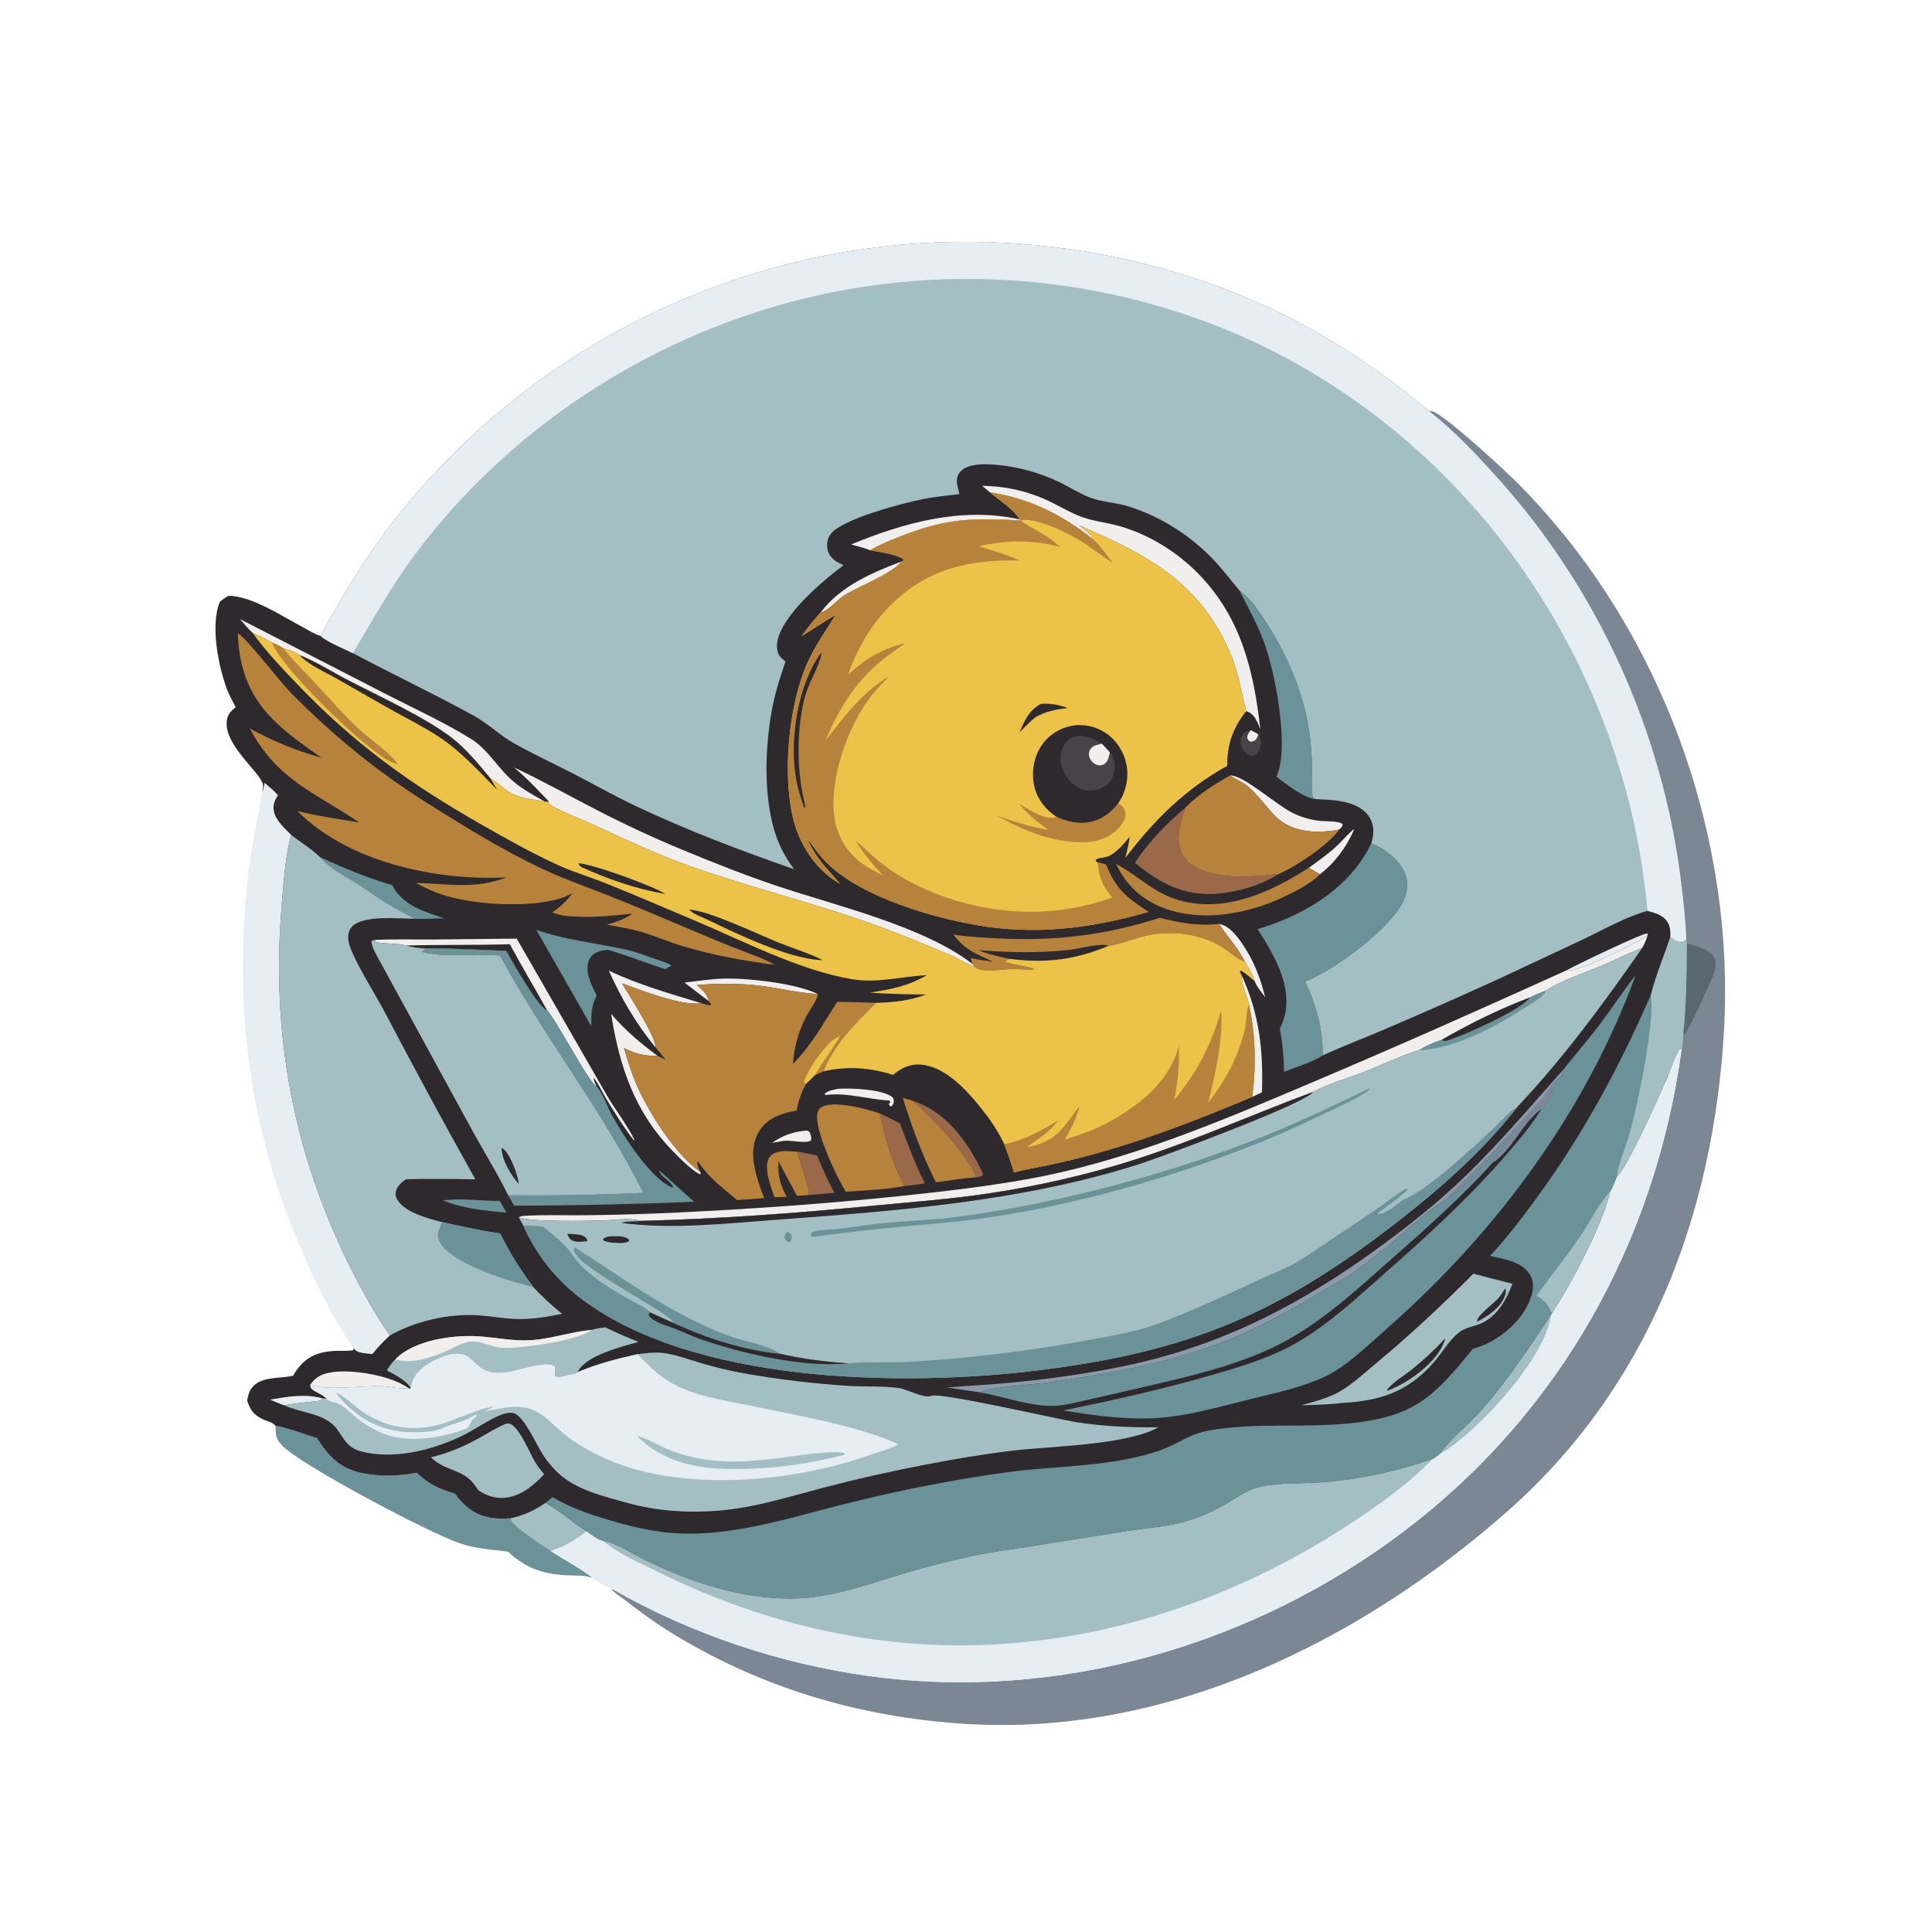 <?xml version="1.0" encoding="utf-8" ?>
<svg xmlns="http://www.w3.org/2000/svg" xmlns:xlink="http://www.w3.org/1999/xlink" width="2048" height="2048">
	<path fill="#6B9298" d="M292.209 1511.89C295.739 1510.35 329.133 1522.58 335.964 1524.47C348.001 1543.51 360.028 1556.31 382.722 1561.31C401.455 1565.44 423.043 1565.05 441.824 1561.14C454.189 1573.23 465.47 1578.5 482.003 1583.2C492.406 1597.17 503.475 1606.38 521.363 1609.08C527.881 1610.07 534.322 1609.88 540.881 1609.53C555.044 1606.54 566.177 1601.36 578.085 1593.22C593.541 1600.92 606.817 1614.28 621.793 1623.13C613.569 1629.57 605.763 1634.93 596.25 1639.28C592.294 1641.09 587.835 1642.33 584.042 1644.38C598.425 1653.54 614.774 1662.17 628.168 1672.58C627.891 1672.5 627.615 1672.41 627.336 1672.33C626.873 1672.2 626.405 1672.09 625.942 1671.96C618.558 1669.8 610.322 1670.24 602.638 1669.93C576.195 1668.89 558.008 1662.9 538.4 1644.78C520.05 1642.55 504.335 1641.71 486.552 1635.65C455.082 1624.91 318.388 1553.03 298.54 1531.8C292.497 1525.34 291.89 1520.41 292.209 1511.89Z"/>
	<path fill="#A4BFC4" d="M578.085 1593.22C593.541 1600.92 606.817 1614.28 621.793 1623.13C613.569 1629.57 605.763 1634.93 596.25 1639.28C592.294 1641.09 587.835 1642.33 584.042 1644.38C575.165 1637.75 544.036 1619.17 540.881 1609.53C555.044 1606.54 566.177 1601.36 578.085 1593.22Z"/>
	<path fill="#E7EEF3" d="M277.784 840.491C278.824 836.986 280.011 833.493 280.437 829.851C285.284 833.999 290.349 838.004 294.544 842.832C290.959 848.925 288.717 853.73 290.543 860.877C292.959 870.329 301.935 878.325 308.64 884.997C302.268 907.04 299.616 945.727 297.878 969.363C287.385 1112.08 316.633 1245.37 385.699 1370.81C394.136 1386.13 403.175 1401.35 413.338 1415.6C406.571 1421.78 400.367 1428.05 394.818 1435.36C389.447 1434.65 378.989 1434.62 375.721 1430.14C375.39 1429.69 375.085 1429.21 374.768 1428.75C374.66 1428.61 374.547 1428.47 374.444 1428.33C350.853 1395.41 329.744 1349.78 314.198 1312.36C261.816 1186.27 247.115 1055.16 263.996 919.98C267.354 893.089 273.281 867.119 277.784 840.491Z"/>
	<path fill="#7B8794" d="M1514.52 435.517C1516.62 435.636 1518.75 435.842 1520.64 436.842C1538.3 446.208 1590.37 494.124 1605.8 509.206C1616.17 519.344 1626.09 530.028 1635.74 540.85C1768.41 689.635 1839.2 895.336 1827.42 1094.1C1815.91 1288.27 1747.09 1470.02 1599.23 1600.89C1442.33 1739.77 1237.81 1840.69 1023.86 1827.43C910.671 1820.41 803.773 1788.61 707.516 1728.25C691.47 1718.19 676.657 1707.2 661.723 1695.56C657.386 1692.17 652.007 1688.87 648.188 1685.03C648.062 1684.9 648.036 1684.7 647.96 1684.54C649.711 1684.67 649.18 1684.43 650.554 1685.22C732.6 1732.13 826.951 1763.6 920.438 1776.56C1121.16 1804.38 1328.65 1744.35 1489.31 1622.36C1653.81 1497.46 1754.71 1316.3 1782.51 1112.69C1784.51 1108.7 1783.95 1098.81 1784.44 1094.12C1787.8 1063 1787.92 1031.54 1788.12 1000.28L1787.45 995.336C1786.74 975.189 1784.46 954.995 1782 934.998C1762.38 775.266 1693.98 624.648 1586.15 505.154C1564.15 480.77 1540.45 455.774 1514.52 435.517Z"/>
	<path fill="#586770" d="M1788.12 1000.28C1797.54 1002.99 1812.18 1005.57 1817.16 1015.2C1820 1020.7 1818.48 1027.04 1816.46 1032.52C1813.7 1039.99 1789.55 1094.64 1785.16 1096.64L1784.44 1094.12C1787.8 1063 1787.92 1031.54 1788.12 1000.28Z"/>
	<path fill="#E7EEF3" d="M1713.63 1247.93C1726.04 1235.48 1758.75 1162.09 1767.14 1142.76C1770.32 1135.44 1776.53 1115.25 1781.72 1110.59L1782.51 1112.69C1754.71 1316.3 1653.81 1497.46 1489.31 1622.36C1328.65 1744.35 1121.16 1804.38 920.438 1776.56C826.951 1763.6 732.6 1732.13 650.554 1685.22C649.18 1684.43 649.711 1684.67 647.96 1684.54C641.264 1680.93 634.143 1677.3 628.168 1672.58C614.774 1662.17 598.425 1653.54 584.042 1644.38C587.835 1642.33 592.294 1641.09 596.25 1639.28C605.763 1634.93 613.569 1629.57 621.793 1623.13C626.685 1626.36 633.431 1632.04 639.226 1633.29C654.549 1636.04 669.984 1647.04 683.87 1653.74C732.614 1677.27 784.057 1694.57 838.724 1694.53C881.325 1694.5 923.066 1678.17 963.528 1666.3C986.088 1659.68 1009.1 1654.12 1032.08 1649.14C1051.78 1644.86 1072.18 1642.47 1092.1 1639.29L1195.22 1622.85C1215.31 1619.77 1236.26 1618.58 1255.85 1613.06C1269.58 1609.19 1283.13 1603.41 1295.59 1596.47C1308.19 1589.46 1321.11 1579.38 1335.31 1576.15C1355.59 1571.53 1377.86 1572.95 1398.59 1571.47C1440.25 1568.51 1479.62 1560.07 1518.97 1546.28C1521.47 1545.11 1523.7 1543.04 1525.89 1541.36C1538.82 1524.04 1556.83 1510.38 1571.08 1494.08C1598.63 1462.56 1621.54 1428.23 1644.33 1393.22L1645.01 1392.19C1664.71 1362.28 1698.97 1298.24 1706.81 1262.86C1709.59 1258.9 1711.62 1252.45 1713.63 1247.93Z"/>
	<path fill="#A4BFC4" d="M1644.33 1393.22C1638.45 1437.61 1577.52 1503.83 1541.97 1530.8C1537.02 1534.55 1531.49 1538.68 1525.89 1541.36C1538.82 1524.04 1556.83 1510.38 1571.08 1494.08C1598.63 1462.56 1621.54 1428.23 1644.33 1393.22Z"/>
	<path fill="#A4BFC4" d="M639.226 1633.29C654.549 1636.04 669.984 1647.04 683.87 1653.74C732.614 1677.27 784.057 1694.57 838.724 1694.53C881.325 1694.5 923.066 1678.17 963.528 1666.3C986.088 1659.68 1009.1 1654.12 1032.08 1649.14C1051.78 1644.86 1072.18 1642.47 1092.1 1639.29L1195.22 1622.85C1215.31 1619.77 1236.26 1618.58 1255.85 1613.06C1269.58 1609.19 1283.13 1603.41 1295.59 1596.47C1308.19 1589.46 1321.11 1579.38 1335.31 1576.15C1355.59 1571.53 1377.86 1572.95 1398.59 1571.47C1440.25 1568.51 1479.62 1560.07 1518.97 1546.28C1493.87 1572.51 1462.59 1594.59 1432.39 1614.52C1313.56 1692.93 1175.74 1740.76 1032.85 1744C915.381 1746.66 800.644 1717.79 695.908 1665.46C677.807 1656.41 654.407 1646.83 639.226 1633.29Z"/>
	<path fill="#2D292D" d="M339.858 674.112C365.704 626.252 394.022 580.282 428.6 538.151C557.935 380.562 746.565 279.641 949.545 259.973C1099.74 245.419 1257.2 275.429 1389.5 348.729C1434.15 373.472 1475.19 403.083 1514.52 435.517C1540.45 455.774 1564.15 480.77 1586.15 505.154C1693.98 624.648 1762.38 775.266 1782 934.998C1784.46 954.995 1786.74 975.189 1787.45 995.336L1788.12 1000.28C1787.92 1031.54 1787.8 1063 1784.44 1094.12C1783.95 1098.81 1784.51 1108.7 1782.51 1112.69L1781.72 1110.59C1776.53 1115.25 1770.32 1135.44 1767.14 1142.76C1758.75 1162.09 1726.04 1235.48 1713.63 1247.93C1711.62 1252.45 1709.59 1258.9 1706.81 1262.86C1698.97 1298.24 1664.71 1362.28 1645.01 1392.19L1644.33 1393.22C1621.54 1428.23 1598.63 1462.56 1571.08 1494.08C1556.83 1510.38 1538.82 1524.04 1525.89 1541.36C1523.7 1543.04 1521.47 1545.11 1518.97 1546.28C1479.62 1560.07 1440.25 1568.51 1398.59 1571.47C1377.86 1572.95 1355.59 1571.53 1335.31 1576.15C1321.11 1579.38 1308.19 1589.46 1295.59 1596.47C1283.13 1603.41 1269.58 1609.19 1255.85 1613.06C1236.26 1618.58 1215.31 1619.77 1195.22 1622.85L1092.1 1639.29C1072.18 1642.47 1051.78 1644.86 1032.08 1649.14C1009.1 1654.12 986.088 1659.68 963.528 1666.3C923.066 1678.17 881.325 1694.5 838.724 1694.53C784.057 1694.57 732.614 1677.27 683.87 1653.74C669.984 1647.04 654.549 1636.04 639.226 1633.29C633.431 1632.04 626.685 1626.36 621.793 1623.13C606.817 1614.28 593.541 1600.92 578.085 1593.22C566.177 1601.36 555.044 1606.54 540.881 1609.53C534.322 1609.88 527.881 1610.07 521.363 1609.08C503.475 1606.38 492.406 1597.17 482.003 1583.2C465.47 1578.5 454.189 1573.23 441.824 1561.14C423.043 1565.05 401.455 1565.44 382.722 1561.31C360.028 1556.31 348.001 1543.51 335.964 1524.47C329.133 1522.58 295.739 1510.35 292.209 1511.89C289.982 1507.63 281.872 1506.23 277.639 1504.04C268.426 1499.26 264.98 1494.06 262.008 1484.53C262.932 1480.06 263.714 1475.83 266.36 1472C275.534 1458.71 295.777 1461.54 309.706 1458.56C310.038 1458.49 310.368 1458.41 310.699 1458.34C321.849 1438.5 336.66 1432.26 358.598 1431.89C363.6 1431.81 369.959 1432.46 374.717 1431.06L374.768 1428.75C375.085 1429.21 375.39 1429.69 375.721 1430.14C378.989 1434.62 389.447 1434.65 394.818 1435.36C400.367 1428.05 406.571 1421.78 413.338 1415.6C403.175 1401.35 394.136 1386.13 385.699 1370.81C316.633 1245.37 287.385 1112.08 297.878 969.363C299.616 945.727 302.268 907.04 308.64 884.997C301.935 878.325 292.959 870.329 290.543 860.877C288.717 853.73 290.959 848.925 294.544 842.832C290.349 838.004 285.284 833.999 280.437 829.851C280.011 833.493 278.824 836.986 277.784 840.491C278.002 837.774 279.289 834.085 278.694 831.455C275.733 818.362 238.402 790.775 240.3 765.206C240.864 757.614 244.256 754.306 249.836 749.653C246.77 743.526 243.345 737.795 240.874 731.363C231.684 707.443 222.514 662.113 233.22 637.69C235.942 635.312 239.145 633.48 242.198 631.55C266.559 631.778 298.058 652.569 319.668 664.124C326.055 667.538 332.905 672.095 339.858 674.112Z"/>
	<path fill="#F1EEEE" d="M854.745 1198.48C857.079 1198.64 856.849 1198.95 858.462 1200.47C859.342 1203.34 860.589 1206 859.562 1208.98C855.072 1212.42 838.729 1208.63 831.887 1209.26L830.783 1209.37L818.32 1211.48C830.157 1203.32 840.435 1199.8 854.745 1198.48Z"/>
	<path fill="#E7EEF3" d="M286.327 1483.63C305.154 1480.49 323.355 1477.13 342.125 1482.37C341.291 1483.07 340.6 1483.99 339.624 1484.46C336.779 1485.85 309.81 1487.23 301.622 1489.82C296.39 1488.09 291.38 1485.82 286.327 1483.63Z"/>
	<path fill="#E7EEF3" d="M1660.75 1028.51C1669.97 1023.31 1741.18 988.908 1746.3 989.497L1746.53 991.348C1736.72 999.252 1672.58 1030.25 1662.57 1028.82C1661.96 1028.73 1661.35 1028.62 1660.75 1028.51Z"/>
	<path fill="#464448" d="M1325.92 774.048L1333.93 778.311C1336.4 782.7 1337.35 786.897 1335.98 791.867C1335.07 795.166 1333.07 799.182 1329.72 800.56C1327.4 801.514 1325.24 800.932 1323.1 799.881C1319.23 797.989 1316.29 793.16 1315.36 789.088C1314.61 785.834 1314.98 782.4 1316.82 779.568C1319.13 776.002 1322.01 775.001 1325.92 774.048Z"/>
	<path fill="#F1EEEE" d="M1325.92 774.048L1333.93 778.311C1333.86 778.463 1333.79 778.612 1333.73 778.766C1333.13 780.246 1332.59 782.186 1331.65 783.471C1330.08 785.624 1328.28 785.89 1325.8 786.226C1323.14 784.918 1323.28 784.895 1322.13 782.136C1322.25 778.497 1323.73 776.849 1325.92 774.048Z"/>
	<path fill="#F1EEEE" d="M870.23 648.833C890.935 621.359 924.355 606.969 955.621 595.261C946.058 607.861 910.224 621.624 895.125 630.931C889.051 634.675 877.013 647.813 871.103 648.806C870.816 648.854 870.521 648.824 870.23 648.833Z"/>
	<path fill="#6B9298" d="M469.85 1272.44C489.286 1269.94 510.371 1273.03 530.035 1273.18C532.052 1277.35 534.586 1281.38 536.876 1285.41C515.951 1283.65 489.114 1280.91 469.85 1272.44Z"/>
	<path fill="#F1EEEE" d="M1387.29 920.038C1397.07 912.804 1407.3 905.751 1416.27 897.515C1422.83 891.492 1428.61 884.031 1435.61 878.634C1428.06 897.069 1415.07 914.622 1399.19 926.791C1395.35 924.354 1391.27 922.244 1387.29 920.038Z"/>
	<path fill="#F1EEEE" d="M887.961 1154.22C902.139 1153.29 932.609 1154.41 944.935 1162.18C946.759 1163.32 947.436 1164.96 947.46 1167.11C947.487 1169.53 946.606 1171.18 944.927 1172.79L943.353 1172.53L942.15 1170.33L943.768 1168.42L942.759 1166.6C920.573 1165.41 898.193 1158.02 875.963 1160.66L874.936 1160.79L874.157 1159.67C877.113 1156.12 883.581 1155.25 887.961 1154.22Z"/>
	<path fill="#F1EEEE" d="M1292.29 979.404C1303.02 981.375 1310.75 991.632 1316.68 1000.18C1328.71 1017.5 1336.14 1036.61 1341.08 1056.99C1337.53 1052.17 1331.81 1045.65 1329.99 1039.94C1327.26 1032.86 1324.18 1025.97 1319.72 1019.81C1312.54 1004.75 1301.21 993.191 1292.29 979.404Z"/>
	<path fill="#F1EEEE" d="M725.571 1041.57C739.556 1040.03 753.104 1037.71 767.25 1037.35C792.166 1036.71 843.699 1042.22 867.009 1053.73C848.291 1052.79 829.416 1048.27 810.872 1045.62C787.083 1042.21 762.737 1042.18 738.811 1044.22C743.458 1048.76 750.48 1053.91 750.786 1060.86L725.571 1041.57Z"/>
	<path fill="#F1EEEE" d="M1316.23 1033.95C1334.98 1074.77 1339.21 1113.49 1337.71 1157.91C1334.33 1159.49 1330.92 1161.34 1327.44 1162.67C1331.63 1129.04 1330.96 1097.79 1323.94 1064.55C1321.57 1054.59 1315.89 1044.35 1316.23 1033.95Z"/>
	<path fill="#9A6949" d="M967.815 1166.9C1003.66 1179.12 1025.37 1209.71 1041.23 1242.42C1041.72 1243.43 1041.94 1244.28 1042.06 1245.4C1039.98 1247.39 1037.51 1247.53 1034.79 1248.02C1026.5 1224.41 986.45 1183.22 967.815 1166.9Z"/>
	<path fill="#9A6949" d="M844.992 1220.82C852.172 1221.83 859.146 1223.33 866.207 1224.96C871.556 1238.54 877.694 1251.58 884.502 1264.49C874.993 1265.25 865.475 1265.94 855.988 1266.95L857.115 1265.93C858.799 1261.25 846.813 1228.26 844.992 1220.82Z"/>
	<path fill="#F1EEEE" d="M645.299 1028.81C676.366 1043.8 710.343 1053.28 743.231 1063.39C723.634 1066.98 678.835 1049.47 659.351 1042.39C665.706 1053.14 696.464 1100.78 694.631 1109.86C673.754 1084.72 658.757 1058.4 645.299 1028.81Z"/>
	<path fill="#F1EEEE" d="M328.861 1467.86C334.681 1459.72 340.472 1456.65 350.375 1454.87C372.488 1450.88 413.987 1458.03 432.48 1471.08C432.595 1471.16 432.7 1471.25 432.81 1471.34C427.072 1473.26 410.958 1469.54 403.929 1469.37C385.017 1468.92 344.879 1474.58 328.861 1467.86Z"/>
	<path fill="#F1EEEE" d="M1304.04 821.958C1319.22 821.895 1354.08 854.786 1373.25 863.211C1381.83 866.978 1391.4 869.522 1400.74 870.255C1407.82 870.81 1415.09 870.24 1421.87 872.573L1423.39 874.127C1422.64 876.726 1421.71 877.347 1419.82 879.217C1418.19 879.769 1418.74 879.658 1416.96 879.936C1392.64 883.72 1367.24 882.251 1349.68 862.985C1340.86 853.305 1333.2 842.645 1323.26 834.02C1317.54 829.046 1310.22 826.318 1304.04 821.958Z"/>
	<path fill="#F1EEEE" d="M902.262 577.103C958.576 553.94 1019.85 536.979 1080.9 550.579L1081.27 551.633C1030.56 549.177 1003.04 549.296 954.075 568.807C943.452 573.041 932.182 577.397 922.36 583.27C916.086 580.678 908.785 579.149 902.262 577.103Z"/>
	<path fill="#6B9298" d="M338.913 908.395C364.334 920.153 388.948 930.401 415.802 938.375C426.965 959.956 449.171 966.075 470.694 973.438C460.145 973.742 449.578 974.197 439.025 973.938C431.984 969.197 423.839 965.803 416.482 961.511C404.779 954.684 393.779 946.573 382.437 939.158C367.996 929.718 350.36 921.455 338.913 908.395Z"/>
	<path fill="#B7823C" d="M821.102 1269.14C817.453 1258.89 812.788 1247.1 813.058 1236.03C813.162 1231.79 814.361 1227.47 817.641 1224.58C824.459 1218.58 836.558 1220.39 844.992 1220.82C846.813 1228.26 858.799 1261.25 857.115 1265.93L855.988 1266.95L844.903 1267.63C838.126 1255.47 831.699 1243.35 825.256 1231.01C824.394 1246.32 826.791 1255.45 834.02 1268.76L821.102 1269.14Z"/>
	<path fill="#9A6949" d="M932.509 1180.21C939.97 1183.46 947.039 1187.12 954.158 1191.05C962.108 1212.48 970.08 1234.01 980.448 1254.43C973.18 1255.76 965.942 1256.53 958.586 1257.22C945.672 1232.68 938.38 1207.16 932.509 1180.21Z"/>
	<path fill="#F1EEEE" d="M647.807 1074.72C662.425 1091.87 678.977 1105.98 697.071 1119.25C683.65 1119.51 673.515 1117.05 661.543 1111.05C665.761 1125.23 669.963 1139.35 676.103 1152.85C688.818 1180.82 716.577 1224.64 741.838 1241.64L743 1243.73L742.245 1244.76C739.931 1244 738.225 1242.77 736.285 1241.35C728.126 1235.39 721.062 1228.21 713.988 1221.03C673.038 1179.5 656.718 1131.15 647.807 1074.72Z"/>
	<path fill="#B7823C" d="M1399.19 926.791C1389.44 936.905 1371.77 945.713 1359.12 951.604C1321.88 968.948 1273.88 977.56 1234.39 962.852C1210.76 954.05 1193.68 938.613 1183.09 915.819C1208.77 929.526 1224.38 948.569 1254.53 955.531C1302.42 966.589 1347.83 944.962 1387.29 920.038C1391.27 922.244 1395.35 924.354 1399.19 926.791Z"/>
	<path fill="#F1EEEE" d="M254.289 656.184L410.084 736.257C440.128 751.67 471.174 765.763 499.871 783.62C515.265 793.2 525.946 810.809 538.808 823.448C550.36 834.799 563.682 841.827 577.583 849.754C563.065 846.8 549.673 846.695 537.133 837.809C531.939 834.129 527.137 829.286 521.59 826.213C521.056 825.917 520.515 825.635 519.978 825.345C507.396 810.173 494.635 794.377 479.01 782.215C451.735 760.984 400.578 737.483 368.614 720.884C351.723 712.113 335.169 701.403 317.462 694.431C312.435 690.464 306.249 688.96 300.214 687.241C296.415 684.529 292.53 682.899 288.257 681.113C281.577 677.466 275.179 673.928 268.069 671.16C263.05 666.66 258.725 661.262 254.289 656.184Z"/>
	<path fill="#B7823C" d="M957.058 1163.99C960.684 1164.8 964.245 1165.88 967.815 1166.9C986.45 1183.22 1026.5 1224.41 1034.79 1248.02C1020.77 1248.66 1006.14 1251.71 992.105 1253.31C977.274 1223.85 966.924 1195.4 957.058 1163.99Z"/>
	<path fill="#6B9298" d="M568.457 985.574C596.223 995.871 634.703 1000.28 664.523 1006.82C676.002 1009.34 688.115 1014.52 699.378 1018.18C701.59 1018.9 710.73 1021.99 711.6 1023.72L704.878 1027.33C684.523 1020.6 665.01 1012.85 644.34 1006.81C640.465 1007.23 636.11 1007.81 632.574 1009.5C628.361 1011.52 625.187 1014.91 623.771 1019.38C619.988 1031.34 627.457 1044.92 632.552 1055.36C626.598 1066.38 626.686 1075.69 626.831 1087.89L568.457 985.574Z"/>
	<path fill="#F1EEEE" d="M397.84 996.292C418.043 995.47 438.284 996.003 458.499 995.907L547.756 994.981L642.727 1160.1C651.535 1175.56 665.482 1193.41 672.666 1208.53L672.035 1208.91C660.959 1194.76 650.965 1178.59 641.673 1163.19C637.677 1156.57 634.752 1149.37 629.932 1143.3L629.173 1143.3C630.015 1146.37 630.922 1148.77 632.421 1151.58C624.693 1148.89 591.069 1083.56 579.692 1070.51L578.157 1070.24C566.99 1061.96 544.231 1021.65 536.522 1008.04C506.091 1006.58 475.219 1005.34 444.765 1005.04C439.652 1004.5 435.076 1003.62 430.125 1002.29C421.847 999.355 402.11 1001.05 397.318 997.827L397.84 996.292Z"/>
	<path fill="#2D292D" d="M430.125 1002.29C466.874 1001.22 503.673 1002.05 540.433 1000.9C553.006 1024.38 566.851 1047.18 579.692 1070.51L578.157 1070.24C566.99 1061.96 544.231 1021.65 536.522 1008.04C506.091 1006.58 475.219 1005.34 444.765 1005.04C439.652 1004.5 435.076 1003.62 430.125 1002.29Z"/>
	<path fill="#8B9AAA" d="M1657.6 1133.31C1657.33 1140.03 1646.9 1147.6 1643.12 1153.17C1644.32 1154.14 1646.39 1155.06 1646.45 1156.72C1646.65 1162.56 1638.67 1170.97 1634.54 1174.8C1634.3 1175.02 1634.05 1175.22 1633.81 1175.43C1613.48 1190.34 1603.37 1218.54 1582.14 1232.7C1582.26 1232.35 1582.37 1232 1582.49 1231.66C1586.23 1221.15 1596.13 1215.18 1601.89 1205.85L1601.13 1205.65C1581.49 1221.31 1552.54 1262.85 1531.44 1272L1530.48 1272.65C1506.6 1288.98 1485.33 1310 1462.44 1327.78C1452.25 1335.69 1441.37 1344.73 1430.62 1351.77C1423.85 1356.2 1416.38 1359.89 1409.44 1364.1C1371.23 1387.25 1331.01 1410 1288.93 1425.38C1232.76 1445.92 1171.78 1456.69 1112.77 1465.33C1098.6 1467.41 1048.42 1470.33 1039.31 1476.04C1027.46 1474.15 1015.55 1472.54 1003.67 1470.79C1022.82 1469.1 1042.05 1468.29 1061.21 1466.6C1105.02 1462.75 1149.03 1456.97 1192.1 1448C1294.66 1426.64 1379.56 1382.61 1463.62 1320.98C1494.43 1298.39 1524.4 1274.59 1551.93 1248.06C1589.44 1211.93 1623.01 1172.15 1657.6 1133.31Z"/>
	<path fill="#7B8794" d="M1531.44 1272C1560.84 1242.88 1589.69 1213.77 1617.45 1183.05C1625.83 1173.78 1636.55 1163.77 1643.12 1153.17C1644.32 1154.14 1646.39 1155.06 1646.45 1156.72C1646.65 1162.56 1638.67 1170.97 1634.54 1174.8C1634.3 1175.02 1634.05 1175.22 1633.81 1175.43C1613.48 1190.34 1603.37 1218.54 1582.14 1232.7C1582.26 1232.35 1582.37 1232 1582.49 1231.66C1586.23 1221.15 1596.13 1215.18 1601.89 1205.85L1601.13 1205.65C1581.49 1221.31 1552.54 1262.85 1531.44 1272Z"/>
	<path fill="#9A6949" d="M1203.01 914.527C1217.58 892.792 1236.75 872.666 1256.72 855.964C1251.68 871.458 1245.17 888.827 1252.92 904.609C1258.16 915.256 1268.34 920.951 1279.26 924.309C1297.77 930 1317.18 929.734 1336.31 928.388C1342.39 927.961 1348.56 926.877 1354.63 926.847C1336.24 938.673 1312.18 945.482 1290.54 947.322C1255.68 950.287 1229.13 936.322 1203.01 914.527Z"/>
	<path fill="#6B9298" d="M1313.74 625.797C1324.73 633.692 1332.65 645.246 1340.04 656.416C1363.53 691.9 1380.64 731.008 1387.48 773.187C1390.74 793.234 1391.01 813.282 1391.08 833.537C1391.09 837.232 1390.33 842.295 1392.2 845.571L1394.46 847.076C1383.73 846.878 1361.48 830.106 1353.14 823.383C1353.83 821.609 1354.47 819.828 1355.05 818.015C1365.54 785.329 1351.52 712.576 1340.1 681.224C1332.98 661.687 1323.17 644.209 1313.74 625.797Z"/>
	<path fill="#A4BFC4" d="M536.709 1509.11C537.777 1509.08 538.397 1509.01 539.4 1509.11C549.418 1510.02 562.078 1541.17 567.015 1549.46C569.868 1554.25 573.307 1558.53 576.852 1562.82C566.458 1573.61 555.03 1583.84 539.893 1587C527.798 1589.53 517.263 1586.49 507.184 1579.8C504.27 1575.89 501.34 1571.25 497.649 1568.03C485.186 1557.17 469.89 1557.84 456.736 1544.8C474.785 1540.54 491.037 1533.71 507.253 1524.75C516.957 1519.38 526.425 1513.3 536.709 1509.11Z"/>
	<path fill="#F1EEEE" d="M544.836 813.488C575.04 827.672 604.266 844.06 633.938 859.327C663.234 874.4 692.913 888.224 723.362 900.82C756.365 914.473 789.874 927.826 823.736 939.168C886.818 960.297 978.884 981.82 1030.66 1021.67L1033.42 1024.75C1023.87 1021.75 1015.08 1015.61 1005.8 1011.69C980.189 1000.87 954.259 990.19 928.13 980.722C864.305 957.594 798.122 941.524 734.041 919.071C696.439 905.896 660.994 889.045 624.951 872.405C614.356 867.514 589.035 858.298 581.063 851.302L581.968 849.759C569.978 837.298 558.217 824.489 544.836 813.488Z"/>
	<path fill="#B7823C" d="M896.544 1263.29C887.601 1248.82 861.945 1195.96 866.686 1179.07C867.45 1176.35 869.017 1174.34 871.581 1173.12C885.31 1166.54 918.679 1175.47 932.509 1180.21C938.38 1207.16 945.672 1232.68 958.586 1257.22C938.663 1261.2 916.819 1261.77 896.544 1263.29Z"/>
	<path fill="#B7823C" d="M1010.62 990.728C1026.3 993.118 1042.49 993.944 1058.32 994.746C1118.91 997.817 1171.72 991.294 1229.46 972.945C1250.9 978.32 1270.08 981.83 1292.29 979.404C1301.21 993.191 1312.54 1004.75 1319.72 1019.81C1312.25 1016.73 1306.13 1011.2 1299.58 1006.58C1275.45 989.564 1241.55 985.293 1213.23 992.218C1200.85 995.246 1189.03 1000.24 1176.42 1002.4L1175.15 1002.62C1140.14 1017.46 1108.31 1021.41 1070.54 1016.52C1068.55 1017.3 1066.67 1017.46 1065.68 1019.41C1072.91 1023.21 1093.6 1024.33 1096.36 1027.76C1088.55 1027.95 1080.82 1027.25 1073.02 1027.22C1063.81 1027.18 1041.27 1031.55 1034.13 1025.51C1033.87 1025.28 1033.66 1025 1033.42 1024.75L1030.66 1021.67C1030.52 1019.65 1029.55 1018.03 1028.71 1016.2L1030.64 1016.14L1030.89 1014.4L1031.14 1016.17C1038.32 1017.33 1045.48 1018.45 1052.68 1019.43C1033.86 1010.67 1024.02 1007.76 1010.62 990.728Z"/>
	<path fill="#2D292D" d="M1037.18 1007.15C1069.76 1009.86 1103.49 1010.51 1136.01 1006.59C1145.36 1005.46 1167 999.189 1175.15 1002.62C1140.14 1017.46 1108.31 1021.41 1070.54 1016.52C1059.17 1014.13 1047.93 1011.63 1037.18 1007.15Z"/>
	<path fill="#F1EEEE" d="M1041.12 514.976C1066.56 515.281 1091.46 521.053 1114.33 532.34C1124.67 537.441 1134.84 543.515 1145.63 547.583C1158.15 552.303 1171.51 553.685 1184.4 557.081C1216.64 565.578 1247.84 584.963 1270.95 608.853C1315.74 655.154 1328.99 710.993 1335.98 772.762C1332.86 765.772 1330.22 757.017 1322.26 754.3C1321.84 754.156 1321.41 754.06 1320.98 753.94C1315.87 734.206 1313.02 714.471 1305.31 695.433C1274.06 618.333 1216.18 587.658 1143.92 556.989C1148.85 560.795 1156.58 565.611 1158.66 571.655C1124.84 545.049 1092.06 528.663 1049.26 521.862L1041.12 514.976Z"/>
	<path fill="#6B9298" d="M444.765 1005.04C475.219 1005.34 506.091 1006.58 536.522 1008.04C544.231 1021.65 566.99 1061.96 578.157 1070.24L579.692 1070.51C591.069 1083.56 624.693 1148.89 632.421 1151.58C639.048 1158.97 643.369 1172.15 648.14 1181.09C659.161 1201.74 691.549 1252.43 713.57 1259C712.421 1252.45 699.561 1247.32 698.933 1241.05C700.592 1241.65 730.278 1269.29 735.834 1273.96C672.204 1276.43 608.602 1278.02 544.92 1278.01L538.648 1267.03C586.318 1267.63 634.406 1266.68 682.041 1264.53C638.379 1176.27 576.49 1099.43 530.118 1012.91C504.674 1010.6 471.548 1015.47 447.667 1009.18L447.441 1008.58C447.887 1008.31 450.381 1006.81 450.807 1006.62C451.176 1006.47 451.59 1006.46 451.982 1006.37L444.765 1005.04Z"/>
	<path fill="#A4BFC4" d="M641.555 1407.02C653.088 1412.45 664.956 1417.9 676.859 1422.43C660.005 1427.3 621.471 1436.72 612.897 1453.42C612.727 1453.75 612.62 1454.12 612.482 1454.46C610.372 1456.08 609.494 1456.28 606.917 1456.55C601.276 1457.13 593.806 1461.34 588.378 1458.71C587.021 1454.77 590.787 1449.29 586.559 1447.39C576.032 1442.68 548.605 1453.02 536.852 1454.57C493.17 1460.35 509.646 1419.41 461.731 1441.17C452.374 1445.42 441.226 1453.36 437.46 1463.3C436.443 1465.98 435.751 1468.83 435.323 1471.67C432.34 1464.16 417.107 1456.37 410.034 1452.74C412.856 1448.47 415.469 1444.27 419.27 1440.78C438.53 1420.82 479.167 1415.02 505.667 1416.46C524.665 1417.49 543.196 1421.83 562.361 1420.68C584.402 1419.35 605.477 1411.65 627.32 1409.8C631.733 1408.17 636.909 1407.77 641.555 1407.02Z"/>
	<path fill="#F1EEEE" d="M419.27 1440.78C438.53 1420.82 479.167 1415.02 505.667 1416.46C524.665 1417.49 543.196 1421.83 562.361 1420.68C584.402 1419.35 605.477 1411.65 627.32 1409.8C613.433 1421.09 548.362 1430.39 530.793 1428.65C520.163 1427.6 509.819 1421.15 499.098 1422.11C489.948 1422.93 480.243 1429.02 471.902 1432.71C458.228 1438.75 433.824 1446.85 419.27 1440.78Z"/>
	<path fill="#A4BFC4" d="M1561.87 1350.12C1575.61 1353.83 1589.36 1357.43 1603.18 1360.82C1596.64 1378.71 1586.1 1397.18 1567.07 1404.07C1560.69 1406.38 1553.28 1407.54 1547.73 1411.6C1536.47 1419.85 1528.86 1434 1519.63 1444.42C1492.08 1475.54 1463.46 1484.89 1422.55 1487.23C1408.2 1489.02 1393.35 1489.11 1378.91 1489.74C1392.5 1485.99 1406.63 1482.57 1419.04 1475.69C1432.56 1468.19 1444.61 1456.85 1456.51 1446.99C1493.53 1416.34 1528 1384.18 1561.87 1350.12Z"/>
	<path fill="#2D292D" d="M1595.55 1365.9L1596.1 1366.53C1596.5 1368.52 1596.21 1370.32 1595.65 1372.26C1591.82 1385.57 1577.72 1394.88 1566.2 1400.93L1565.63 1400.25C1567.1 1393.24 1582.79 1382.33 1587.96 1376.5C1590.89 1373.2 1593.26 1369.65 1595.55 1365.9Z"/>
	<path fill="#2D292D" d="M1531.82 1418.95C1531.71 1420.04 1531.72 1420.43 1531.3 1421.59C1522.86 1444.72 1492.78 1466.02 1470.76 1474.22L1470.62 1472.78C1477.46 1464.42 1488.9 1458.01 1497.39 1451.14C1509.72 1441.14 1520.98 1430.56 1531.82 1418.95Z"/>
	<path fill="#F1EEEE" d="M1660.75 1028.51C1661.35 1028.62 1661.96 1028.73 1662.57 1028.82C1672.58 1030.25 1736.72 999.252 1746.53 991.348C1745.13 996.441 1743.25 1000.47 1740.7 1005.05C1726.74 1009.89 1713.28 1017.13 1699.65 1022.92C1679.01 1031.68 1656.83 1038.38 1637.81 1050.44C1632.59 1052.61 1626.47 1054.58 1621.66 1057.47C1588.52 1070.06 1558.75 1084.81 1528.03 1102.45C1519.62 1105.01 1511.66 1108.57 1504.2 1113.24C1484.21 1119.21 1465.28 1128.74 1445.86 1136.29C1427.97 1143.26 1408.58 1148.46 1391.67 1157.56C1321.19 1183.75 1254.09 1214.67 1181.57 1235.83C1132.6 1250.11 1082.45 1260.65 1031.88 1267.35C996.491 1272.05 960.729 1274.7 925.198 1278.15C843.033 1286.14 761.698 1292.15 679.144 1294.18C667.388 1290.68 651.269 1293.28 639.016 1293.71C622.459 1294.3 561.608 1295.32 549.863 1290.39C551.574 1289.48 553.107 1289.03 555.039 1288.9C576.515 1287.55 598.483 1288.4 620.018 1288.19C653.493 1287.86 687.019 1286.85 720.456 1285.22C797.655 1281.47 874.441 1276.13 951.323 1268.14C997.197 1263.37 1042.99 1258.19 1088.42 1250.08C1194.79 1231.08 1293.45 1188.66 1392.37 1146.76C1482.44 1108.61 1571.66 1068.91 1660.75 1028.51Z"/>
	<path fill="#B7823C" d="M1256.72 855.964C1270.41 842.122 1287.15 831.47 1304.04 821.958C1310.22 826.318 1317.54 829.046 1323.26 834.02C1333.2 842.645 1340.86 853.305 1349.68 862.985C1367.24 882.251 1392.64 883.72 1416.96 879.936C1418.74 879.658 1418.19 879.769 1419.82 879.217C1408.73 895.313 1373 919.302 1354.63 926.847C1348.56 926.877 1342.39 927.961 1336.31 928.388C1317.18 929.734 1297.77 930 1279.26 924.309C1268.34 920.951 1258.16 915.256 1252.92 904.609C1245.17 888.827 1251.68 871.458 1256.72 855.964Z"/>
	<path fill="#6B9298" d="M1531.44 1272C1552.54 1262.85 1581.49 1221.31 1601.13 1205.65L1601.89 1205.85C1596.13 1215.18 1586.23 1221.15 1582.49 1231.66C1582.37 1232 1582.26 1232.35 1582.14 1232.7C1549.49 1268.6 1513.72 1300.55 1477.35 1332.57C1437.24 1367.89 1397.33 1405.83 1348.46 1428.82C1304.74 1449.38 1255.89 1460.1 1209.05 1471.05L1154.78 1483.45C1142.76 1486.13 1130.27 1489.69 1117.94 1490.24C1093.7 1491.32 1063.6 1480.38 1039.31 1476.04C1048.42 1470.33 1098.6 1467.41 1112.77 1465.33C1171.78 1456.69 1232.76 1445.92 1288.93 1425.38C1331.01 1410 1371.23 1387.25 1409.44 1364.1C1416.38 1359.89 1423.85 1356.2 1430.62 1351.77C1441.37 1344.73 1452.25 1335.69 1462.44 1327.78C1485.33 1310 1506.6 1288.98 1530.48 1272.65L1531.44 1272Z"/>
	<path fill="#6B9298" d="M1453.6 894.091C1467.3 899.17 1482.66 910.921 1488.81 924.502C1492.89 933.495 1492.4 943.165 1488.88 952.254C1477.16 982.518 1415.9 1027.33 1384.86 1039.92C1384.36 1040.13 1383.84 1040.32 1383.33 1040.53C1395.21 1064.62 1402.63 1091.79 1402.04 1118.83C1390.48 1126.26 1374 1131.14 1361.1 1136.16C1360.98 1120.97 1359.48 1105.25 1356.63 1090.32C1358.98 1085.88 1360.82 1080.91 1361.97 1076.01C1369.54 1043.71 1349.73 1010.84 1333.07 984.869C1337.07 983.657 1341.07 982.419 1345.02 981.051C1390.14 965.43 1432.28 938.058 1453.6 894.091Z"/>
	<path fill="#6B9298" d="M1657.6 1133.31C1669.67 1117.89 1682.73 1103.22 1694.54 1087.61C1707.93 1069.92 1720.1 1051.08 1733.91 1033.74C1681.07 1177.94 1586.26 1306.17 1471.49 1407.13C1451.56 1424.66 1427.42 1448.84 1403.42 1459.82C1379.46 1470.79 1352.23 1476.6 1326.72 1482.85C1298.32 1489.8 1268.53 1498.39 1239.54 1501.96C1202.65 1506.5 1163.41 1501.18 1127.03 1495.13C1176.66 1485.05 1225.89 1474.09 1274.67 1460.38C1302.61 1452.53 1330.68 1444.49 1357.11 1432.35C1398.91 1413.16 1434.67 1378.91 1468.87 1348.85C1512.66 1310.36 1554.82 1271.85 1593.33 1227.91C1606.93 1212.38 1621.1 1196 1632.15 1178.52C1632.79 1177.51 1633.29 1176.5 1633.81 1175.43C1634.05 1175.22 1634.3 1175.02 1634.54 1174.8C1638.67 1170.97 1646.65 1162.56 1646.45 1156.72C1646.39 1155.06 1644.32 1154.14 1643.12 1153.17C1646.9 1147.6 1657.33 1140.03 1657.6 1133.31Z"/>
	<path fill="#B7823C" d="M252.063 671.358C261.218 675.971 296.74 722.687 308.592 734.676C351.927 778.514 398.689 817.055 450.844 850.02C489.661 874.555 532.883 901.295 574.292 920.699C597.678 931.657 622.166 940.307 646.173 949.793C673.496 960.588 700.496 972.124 727.549 983.574C744.768 990.863 761.988 998.215 779.387 1005.06C792.874 1010.37 807.347 1015.04 820.04 1022.07C820.411 1022.27 820.776 1022.49 821.144 1022.7C788.714 1018.49 757.674 1012.92 726.227 1003.77C710.953 999.319 696.406 992.965 681.233 988.329C668.859 984.548 656.022 982.476 643.309 980.189C653.65 977.355 661.543 974.567 670.401 968.512C645.334 971.151 621.299 973.602 596.095 970.413C592.427 969.596 588.861 968.377 585.282 967.24C594.197 961.29 600.254 955.429 606.819 946.961C602.409 949.067 598.157 951.22 593.439 952.577C560.002 962.2 507.284 959.407 473.985 949.976C462.264 946.657 451.553 941.801 440.904 935.939C474.01 936.712 504.616 942.955 536.482 930.137C530.636 930.336 524.779 930.533 518.929 930.533C448.831 930.537 365.707 910.339 315.235 859.748C336.791 865.01 358.744 868.297 380.643 871.763C333.812 840.053 293.745 826.828 264.882 772.351C289.553 785.528 313.849 795.83 340.889 803.229C324.799 792.098 308.56 780.734 294.196 767.407C265.097 740.409 253.546 710.541 252.063 671.358Z"/>
	<path fill="#B7823C" d="M738.811 1044.22C762.737 1042.18 787.083 1042.21 810.872 1045.62C829.416 1048.27 848.291 1052.79 867.009 1053.73C866.286 1060.6 857.764 1071.25 854.488 1077.75C846.3 1093.99 841.789 1109.61 840.664 1127.71C860.1 1107.99 872.798 1085.15 887.418 1061.99C901.127 1062.18 914.816 1062.59 928.517 1063.08C907.415 1084.54 883.682 1106.9 873.024 1135.66L863.96 1139.64L854.264 1149.02C849.402 1158.52 846.296 1166.67 844.528 1177.2C829.692 1179.84 815.206 1184.27 806.012 1197.27C797.89 1208.75 797.105 1222.95 799.693 1236.34C801.871 1247.6 805.717 1259.28 810.094 1269.9C800.491 1270.92 790.936 1271.58 781.296 1272.09C763.966 1257.31 752.934 1250.18 739.403 1230.67C738.619 1234.3 740.583 1238.25 741.838 1241.64C716.577 1224.64 688.818 1180.82 676.103 1152.85C669.963 1139.35 665.761 1125.23 661.543 1111.05C673.515 1117.05 683.65 1119.51 697.071 1119.25L705.553 1123.3C702.07 1118.69 698.314 1114.3 694.631 1109.86C696.464 1100.78 665.706 1053.14 659.351 1042.39C678.835 1049.47 723.634 1066.98 743.231 1063.39C746.626 1064.39 749.831 1065.49 753.391 1065.56L753.603 1064.18L750.786 1060.86C750.48 1053.91 743.458 1048.76 738.811 1044.22Z"/>
	<path fill="#ECC348" d="M854.264 1149.02L852.774 1147.89L852.574 1145.75C857.216 1132.74 871.145 1113.1 881.364 1103.79C883.943 1101.44 887.472 1099.79 890.549 1098.18C882.523 1112.42 872.016 1125.25 863.96 1139.64L854.264 1149.02Z"/>
	<path fill="#A4BFC4" d="M538.648 1267.03C527.266 1243.63 513.133 1221.2 500.638 1198.32L403.503 1020.48C401.012 1015.82 392.542 1002.15 394.02 997.269L397.84 996.292L397.318 997.827C402.11 1001.05 421.847 999.355 430.125 1002.29C435.076 1003.62 439.652 1004.5 444.765 1005.04L451.982 1006.37C451.59 1006.46 451.176 1006.47 450.807 1006.62C450.381 1006.81 447.887 1008.31 447.441 1008.58L447.667 1009.18C471.548 1015.47 504.674 1010.6 530.118 1012.91C576.49 1099.43 638.379 1176.27 682.041 1264.53C634.406 1266.68 586.318 1267.63 538.648 1267.03Z"/>
	<path fill="#2D292D" d="M531.713 1216.73C532.958 1217.5 533.084 1217.51 534.189 1218.45C541.34 1224.53 549.202 1246.34 549.918 1255.09C541.374 1245.55 531.966 1229.69 531.713 1216.73Z"/>
	<path fill="#A4BFC4" d="M308.64 884.997C317.923 892.437 330.874 900.193 338.913 908.395C350.36 921.455 367.996 929.718 382.437 939.158C393.779 946.573 404.779 954.684 416.482 961.511C423.839 965.803 431.984 969.197 439.025 973.938C423.079 973.811 386.051 969.886 373.654 981.734C370.464 984.783 369.071 988.863 369.065 993.218C369.056 999.321 371.516 1005.52 374.02 1011.01C383.743 1032.32 397.074 1052.5 408.024 1073.27C439.309 1132.63 471.082 1191.65 503.92 1250.16C479.385 1249.73 454.925 1249.4 430.39 1250.02C425.653 1253.42 420.454 1257.55 419.428 1263.69C418.835 1267.22 420.087 1270.48 422.172 1273.3C431.564 1286 453.803 1291.55 468.239 1295.41C488.912 1299.89 509.394 1304.61 530.358 1307.6C540.452 1328.65 551.785 1346.14 565.716 1364.87C575.212 1374.87 585.023 1384.14 595.87 1392.69C580.918 1395.72 566.488 1398.26 551.155 1398.24C536.152 1398.22 521.235 1395.22 506.281 1394.25C475.811 1392.27 439.865 1400.51 413.338 1415.6C403.175 1401.35 394.136 1386.13 385.699 1370.81C316.633 1245.37 287.385 1112.08 297.878 969.363C299.616 945.727 302.268 907.04 308.64 884.997Z"/>
	<path fill="#6B9298" d="M468.239 1295.41C488.912 1299.89 509.394 1304.61 530.358 1307.6C540.452 1328.65 551.785 1346.14 565.716 1364.87C557.405 1361.8 548.485 1360.06 540.01 1357.41C520.68 1351.36 475.382 1335.53 465.959 1316.19C461.853 1307.77 465.696 1304.47 467.971 1296.53C468.076 1296.16 468.149 1295.78 468.239 1295.41Z"/>
	<path fill="#A4BFC4" d="M675.789 1435.5C684.57 1434.33 692.89 1433.25 701.737 1434.13C715.962 1435.54 729.848 1441.04 743.504 1445.04C758.567 1449.46 773.934 1453.19 789.396 1455.92C825.505 1462.3 862.64 1466.72 899.217 1469.08C916.921 1470.22 934.881 1468.97 952.476 1471.33C961.666 1472.57 979.491 1482.78 987.336 1479.66C997.399 1475.67 1121.15 1504.5 1141.9 1507.72C1170.48 1512.15 1199.08 1513.25 1227.95 1512.97C1193.53 1532.22 1113.5 1532.85 1072.33 1537.86C1041.28 1541.63 1010.46 1546.89 979.744 1552.81C944.227 1559.65 908.852 1567.56 873.863 1576.73C839.228 1585.8 804.728 1596.8 768.99 1600.64C733.623 1604.44 697.295 1602.31 663.025 1592.63C640.046 1586.14 614.137 1580.07 595.31 1564.58C587.642 1558.28 581.21 1550.67 575.707 1542.43C569.095 1532.54 556.033 1501.96 545 1498.15C537.143 1495.44 523.309 1503.14 516.51 1506.96C507.079 1512.26 497.927 1518.26 488.132 1522.88C456.745 1537.67 416.58 1547.54 382.242 1538.42C363.3 1533.38 363.161 1517.08 349.338 1507.29C335.553 1497.53 316.74 1496.88 301.622 1489.82C309.81 1487.23 336.779 1485.85 339.624 1484.46C340.6 1483.99 341.291 1483.07 342.125 1482.37L346.08 1482.63C341.75 1477.91 336.131 1476.71 331.29 1472.99C329.055 1471.27 329.285 1470.53 328.861 1467.86C344.879 1474.58 385.017 1468.92 403.929 1469.37C410.958 1469.54 427.072 1473.26 432.81 1471.34L434.571 1472.48L435.323 1471.67C435.751 1468.83 436.443 1465.98 437.46 1463.3C441.226 1453.36 452.374 1445.42 461.731 1441.17C509.646 1419.41 493.17 1460.35 536.852 1454.57C548.605 1453.02 576.032 1442.68 586.559 1447.39C590.787 1449.29 587.021 1454.77 588.378 1458.71C593.806 1461.34 601.276 1457.13 606.917 1456.55C609.494 1456.28 610.372 1456.08 612.482 1454.46C633.22 1445.74 653.926 1440.39 675.789 1435.5Z"/>
	<path fill="#E7EEF3" d="M435.323 1471.67C435.751 1468.83 436.443 1465.98 437.46 1463.3C441.226 1453.36 452.374 1445.42 461.731 1441.17C509.646 1419.41 493.17 1460.35 536.852 1454.57C548.605 1453.02 576.032 1442.68 586.559 1447.39C590.787 1449.29 587.021 1454.77 588.378 1458.71C593.806 1461.34 601.276 1457.13 606.917 1456.55C609.494 1456.28 610.372 1456.08 612.482 1454.46C633.22 1445.74 653.926 1440.39 675.789 1435.5C686.392 1445.98 697.219 1457.61 710.217 1465.13C736.655 1480.43 766.224 1483.96 795.448 1490.06C841.834 1499.74 908.221 1511.29 950.517 1529.97L948.943 1530.88L951.386 1530.26L952.356 1531.01C941.637 1536.87 930.446 1539.41 918.953 1543.4C844.356 1569.27 745.751 1578.9 669.387 1556.29C647.973 1549.94 624.719 1539.36 606.422 1526.46C577.806 1506.28 572.062 1484.96 531.18 1493C525.714 1494.07 519.162 1494.49 513.988 1496.33L523.541 1490.71C506.823 1493.79 491.981 1500.93 476.128 1506.73C443.306 1518.73 412.063 1515.69 383.11 1495.72C376.302 1491.02 363.025 1478.09 356.141 1476.16C372.181 1497.86 394.77 1512.92 421.75 1517.08C433.397 1518.88 457.537 1519.18 468.074 1514.32C479.353 1509.11 490.816 1507.51 501.766 1501.02C503.587 1499.94 502.842 1500.32 505.107 1499.67L505.947 1501.9L505.899 1500.94C500.24 1504.01 498.643 1508.25 495.903 1513.81C467.673 1524.47 431.39 1531.05 402.812 1518.16C392.351 1513.44 382.732 1507.12 373.982 1499.72C370.161 1496.49 366.29 1492.45 362.126 1489.72C356.995 1486.34 350.793 1486.97 346.08 1482.63C341.75 1477.91 336.131 1476.71 331.29 1472.99C329.055 1471.27 329.285 1470.53 328.861 1467.86C344.879 1474.58 385.017 1468.92 403.929 1469.37C410.958 1469.54 427.072 1473.26 432.81 1471.34L434.571 1472.48L435.323 1471.67Z"/>
	<path fill="#A4BFC4" d="M674.999 1521.83C688.005 1525.64 700.063 1533.45 712.832 1538.25C751.273 1552.68 788.995 1550.4 828.838 1545.24C839.978 1543.8 888.913 1535.93 895.772 1541.05L894.604 1542.25C852.682 1553.05 810.25 1558.36 766.934 1557.09C733.414 1556.11 698.738 1546.89 674.999 1521.83Z"/>
	<path fill="#6B9298" d="M1750.02 1054.61C1755.24 1033.88 1763.84 1013.55 1770.69 993.293C1774.06 996.081 1778.94 998.754 1783.48 998.15C1785.5 997.881 1786.25 996.86 1787.45 995.336L1788.12 1000.28C1787.92 1031.54 1787.8 1063 1784.44 1094.12C1783.95 1098.81 1784.51 1108.7 1782.51 1112.69L1781.72 1110.59C1776.53 1115.25 1770.32 1135.44 1767.14 1142.76C1758.75 1162.09 1726.04 1235.48 1713.63 1247.93C1711.62 1252.45 1709.59 1258.9 1706.81 1262.86C1698.97 1298.24 1664.71 1362.28 1645.01 1392.19L1644.33 1393.22C1621.54 1428.23 1598.63 1462.56 1571.08 1494.08C1556.83 1510.38 1538.82 1524.04 1525.89 1541.36C1523.7 1543.04 1521.47 1545.11 1518.97 1546.28C1479.62 1560.07 1440.25 1568.51 1398.59 1571.47C1377.86 1572.95 1355.59 1571.53 1335.31 1576.15C1321.11 1579.38 1308.19 1589.46 1295.59 1596.47C1283.13 1603.41 1269.58 1609.19 1255.85 1613.06C1236.26 1618.58 1215.31 1619.77 1195.22 1622.85L1092.1 1639.29C1072.18 1642.47 1051.78 1644.86 1032.08 1649.14C1009.1 1654.12 986.088 1659.68 963.528 1666.3C923.066 1678.17 881.325 1694.5 838.724 1694.53C784.057 1694.57 732.614 1677.27 683.87 1653.74C669.984 1647.04 654.549 1636.04 639.226 1633.29C633.431 1632.04 626.685 1626.36 621.793 1623.13C606.817 1614.28 593.541 1600.92 578.085 1593.22L585.743 1587.01C603.592 1597.86 624.615 1605.08 644.615 1611C664.415 1616.86 685.214 1622.18 705.756 1624.4C767.246 1631.03 829.198 1611.19 888.017 1596.18C929.531 1585.59 971.496 1576.34 1013.73 1569.07C1039.59 1564.62 1065.68 1560.36 1091.82 1557.88C1129.84 1554.29 1167.82 1553.18 1205.17 1544.45C1216.51 1541.8 1228.11 1538.54 1238.76 1533.76C1254.95 1526.49 1263.25 1519.65 1281.43 1516.4C1330.77 1507.58 1381.13 1513.97 1430.99 1508.77C1499.25 1501.65 1519.42 1481.36 1561.12 1429.9C1568.06 1427.88 1574.69 1425.25 1581.03 1421.77C1600.05 1411.34 1617.94 1393.31 1623.83 1371.92C1625.75 1364.96 1625.69 1357.87 1621.96 1351.51C1613.59 1337.26 1594.05 1334.71 1579.39 1331.26C1597.54 1312.08 1613.61 1290.77 1629.16 1269.48C1678.37 1202.11 1716.69 1130.91 1750.02 1054.61Z"/>
	<path fill="#A4BFC4" d="M1628.78 1373.45C1644.03 1352.49 1660.28 1332.31 1674.92 1310.88C1685.72 1295.07 1693.94 1277.18 1706.81 1262.86C1698.97 1298.24 1664.71 1362.28 1645.01 1392.19C1641.31 1382.74 1637.25 1378.65 1628.78 1373.45Z"/>
	<path fill="#A4BFC4" d="M1750.02 1054.61C1755.24 1033.88 1763.84 1013.55 1770.69 993.293C1774.06 996.081 1778.94 998.754 1783.48 998.15C1785.5 997.881 1786.25 996.86 1787.45 995.336L1788.12 1000.28C1787.92 1031.54 1787.8 1063 1784.44 1094.12C1783.95 1098.81 1784.51 1108.7 1782.51 1112.69L1781.72 1110.59C1776.53 1115.25 1770.32 1135.44 1767.14 1142.76C1758.75 1162.09 1726.04 1235.48 1713.63 1247.93C1715.7 1232.59 1723.07 1217.05 1727.3 1202.11C1736.08 1171.08 1754.32 1084.1 1750.02 1054.61Z"/>
	<path fill="#ECC348" d="M268.069 671.16C275.179 673.928 281.577 677.466 288.257 681.113C292.53 682.899 296.415 684.529 300.214 687.241C306.249 688.96 312.435 690.464 317.462 694.431C335.169 701.403 351.723 712.113 368.614 720.884C400.578 737.483 451.735 760.984 479.01 782.215C494.635 794.377 507.396 810.173 519.978 825.345C520.515 825.635 521.056 825.917 521.59 826.213C527.137 829.286 531.939 834.129 537.133 837.809C549.673 846.695 563.065 846.8 577.583 849.754L581.968 849.759L581.063 851.302C589.035 858.298 614.356 867.514 624.951 872.405C660.994 889.045 696.439 905.896 734.041 919.071C798.122 941.524 864.305 957.594 928.13 980.722C954.259 990.19 980.189 1000.87 1005.8 1011.69C1015.08 1015.61 1023.87 1021.75 1033.42 1024.75C1033.66 1025 1033.87 1025.28 1034.13 1025.51C1041.27 1031.55 1063.81 1027.18 1073.02 1027.22C1080.82 1027.25 1088.55 1027.95 1096.36 1027.76C1093.6 1024.33 1072.91 1023.21 1065.68 1019.41C1066.67 1017.46 1068.55 1017.3 1070.54 1016.52C1108.31 1021.41 1140.14 1017.46 1175.15 1002.62L1176.42 1002.4C1189.03 1000.24 1200.85 995.246 1213.23 992.218C1241.55 985.293 1275.45 989.564 1299.58 1006.58C1306.13 1011.2 1312.25 1016.73 1319.72 1019.81C1324.18 1025.97 1327.26 1032.86 1329.99 1039.94C1325.08 1036.48 1320.33 1031.13 1314.91 1028.74L1314.29 1030L1316.23 1033.95C1315.89 1044.35 1321.57 1054.59 1323.94 1064.55C1330.96 1097.79 1331.63 1129.04 1327.44 1162.67C1272.8 1185.76 1216.64 1207.67 1159.42 1223.41C1142.85 1227.97 1126.14 1232 1109.32 1235.51C1097.93 1237.9 1086.06 1239.69 1074.86 1242.8C1071.77 1232.65 1068.38 1222.79 1064.52 1212.91C1058.1 1198.97 1049.14 1186.1 1039.57 1174.16C1024.61 1155.52 1002.21 1130.86 976.665 1128.56C964.755 1127.5 955.469 1132.06 946.572 1139.47C922.415 1131.55 897.77 1129.93 873.024 1135.66C883.682 1106.9 907.415 1084.54 928.517 1063.08C947.171 1062.58 964.15 1060.82 981.704 1054.22C961.759 1054.03 941.896 1053.74 922.003 1052.17C944.252 1048.81 962.819 1045.27 982.473 1033.7C955.324 1035.05 930.414 1042.56 902.966 1037.96C847.662 1028.69 787.619 997.349 735.772 975.555C704.36 962.35 673.05 948.74 641.423 936.067C624.632 929.339 607.407 924.342 590.93 916.766C563.953 904.361 537.969 889.837 512.19 875.14C433.362 830.199 375.009 788.3 311.935 721.956C296.753 705.987 280.814 689.167 268.069 671.16Z"/>
	<path fill="#2D292D" d="M613.151 915.113C627.39 915.529 694.397 939.953 705.06 947.602C674.277 942.261 645.617 932.455 617.214 919.495C614.593 918.299 614.218 917.798 613.151 915.113Z"/>
	<path fill="#2D292D" d="M730.507 964.276C750.749 964.918 803.905 990.588 824.638 998.907C840.391 1005.23 856.929 1010.18 872.138 1017.73C871.017 1017.74 869.893 1017.77 868.774 1017.69C834.75 1015.48 782.393 990.57 751.503 975.604C745.42 972.658 734.887 969.154 730.507 964.276Z"/>
	<path fill="#2D292D" d="M317.462 694.431C335.169 701.403 351.723 712.113 368.614 720.884C400.578 737.483 451.735 760.984 479.01 782.215C494.635 794.377 507.396 810.173 519.978 825.345C522.392 829.273 524.684 833.28 527.014 837.257C507.679 817.555 488.569 796.417 465.42 781.149C450.404 771.246 434.112 763.065 418.398 754.336C397.994 743.002 377.825 731.256 357.557 719.681C344.95 712.482 327.319 705.043 317.462 694.431Z"/>
	<path fill="#B7823C" d="M288.257 681.113C292.53 682.899 296.415 684.529 300.214 687.241C310.689 700.444 323.553 712.711 335.076 725.077C349.74 740.815 364.094 757.555 379.739 772.271C393.265 784.993 410.964 795.41 421.926 810.3C419.492 809.49 417.02 808.677 414.678 807.625C387.472 795.413 298.42 708.243 288.257 681.113Z"/>
	<path fill="#B7823C" d="M1280.92 1168.61C1299.39 1145 1312.67 1120.22 1319.6 1090.9C1321.57 1082.56 1320.72 1073.36 1323.63 1065.35C1323.72 1065.08 1323.83 1064.82 1323.94 1064.55C1330.96 1097.79 1331.63 1129.04 1327.44 1162.67C1272.8 1185.76 1216.64 1207.67 1159.42 1223.41C1142.85 1227.97 1126.14 1232 1109.32 1235.51C1097.93 1237.9 1086.06 1239.69 1074.86 1242.8C1071.77 1232.65 1068.38 1222.79 1064.52 1212.91C1086.07 1208.63 1103.49 1198.65 1122.07 1187.48C1112.86 1199.41 1100.58 1207.64 1088.31 1216.08C1120 1210.47 1126.47 1195.98 1144.33 1172.46C1141.25 1185.12 1135.31 1196.75 1128.74 1207.91C1146.62 1202.6 1163.83 1196.34 1180.01 1186.92C1211.72 1168.47 1240.22 1144.89 1249.77 1108.23C1250.15 1128.01 1248.68 1146.61 1244.74 1165.99C1270.04 1135.05 1283.02 1109.28 1294.54 1071.1C1296.5 1103.68 1288.42 1137.09 1280.92 1168.61Z"/>
	<path fill="#ECC348" d="M1049.26 521.862C1092.06 528.663 1124.84 545.049 1158.66 571.655C1156.58 565.611 1148.85 560.795 1143.92 556.989C1216.18 587.658 1274.06 618.333 1305.31 695.433C1313.02 714.471 1315.87 734.206 1320.98 753.94C1307.18 771.157 1300.4 789.566 1301.04 811.756C1256.44 836.42 1223.24 869.491 1192.69 909.734C1194.92 902.12 1196.41 894.759 1197.61 886.928C1191 894.498 1183.58 904.372 1173.85 907.999C1169.97 909.442 1164.42 909.048 1161.36 911.59C1162.43 913.678 1161.77 912.945 1163.04 914.031C1166.32 914.603 1169.33 915.64 1172.47 916.723C1182.89 943.119 1194.29 951.549 1217.3 966.676C1156.6 984.269 1096.2 991.674 1033.5 980.358C985.214 971.642 918.857 951.827 881.607 919.514C871.337 910.606 863.617 899.805 855.927 888.699C863.717 909.08 877.068 920.698 890.565 936.988L887.526 935.114C863.628 920.528 846.957 893.974 840.603 867.112C829.318 819.405 836.038 746.824 856.067 702.308C864.177 684.281 875.278 668.739 885.624 652.068C873.308 658.799 861.854 667.056 849.825 674.296C856.319 665.215 862.695 657.062 870.23 648.833C870.521 648.824 870.816 648.854 871.103 648.806C877.013 647.813 889.051 634.675 895.125 630.931C910.224 621.624 946.058 607.861 955.621 595.261L957.588 594.309L957.402 592.483C947.652 586.897 933.36 585.501 922.36 583.27C932.182 577.397 943.452 573.041 954.075 568.807C1003.04 549.296 1030.56 549.177 1081.27 551.633L1080.9 550.579C1074.02 539.358 1059.28 530.376 1049.26 521.862Z"/>
	<path fill="#2D292D" d="M1103.4 746.105C1113.86 745.49 1121.97 746.911 1131.74 750.507C1119.09 752.168 1108.53 753.906 1097.34 760.449C1091.48 765.242 1086.2 770.861 1080.82 776.189C1086.17 763.739 1090.77 752.853 1103.4 746.105Z"/>
	<path fill="#B7823C" d="M1049.26 521.862C1092.06 528.663 1124.84 545.049 1158.66 571.655C1163.83 575.256 1175.35 591.367 1180.1 597.083C1169.19 590.159 1159.08 582.058 1148.2 575.097C1133.7 565.818 1098.44 547.789 1081.27 551.633L1080.9 550.579C1074.02 539.358 1059.28 530.376 1049.26 521.862Z"/>
	<path fill="#B7823C" d="M1185.35 851.453C1189.23 854.114 1192.05 856.316 1192.84 861.258C1193.71 866.661 1190.97 871.628 1187.66 875.675C1179.22 886.005 1166.57 891.576 1153.47 892.539C1120.21 894.984 1085.51 881.03 1057.18 864.868C1074.98 870.807 1092.63 876.92 1111.3 879.539C1099.27 871.174 1089.33 863.138 1080.01 851.724C1088.38 857.147 1107.93 869.552 1118.19 866.484C1118.79 866.302 1119.33 865.928 1119.9 865.65C1129.95 870.797 1141.87 873.445 1153.1 871.807C1166.24 869.892 1177.58 862.036 1185.35 851.453Z"/>
	<path fill="#2D292D" d="M1119.9 865.65C1108.53 858.769 1099.9 847.332 1096.64 834.445C1093.01 820.136 1095.4 803.997 1103.24 791.49C1110.42 780.036 1122.62 771.968 1135.86 769.437C1148.56 767.008 1161.88 770.035 1172.51 777.325C1184 785.2 1191.69 797.567 1194.21 811.209C1196.72 824.797 1193.37 840.162 1185.35 851.453C1177.58 862.036 1166.24 869.892 1153.1 871.807C1141.87 873.445 1129.95 870.797 1119.9 865.65Z"/>
	<path fill="#464448" d="M1176.47 797.514C1177.77 798.711 1178.88 800.41 1179.64 802.003C1182.56 808.172 1182.11 816.295 1179.77 822.553C1177.35 829.067 1173.47 833.029 1167.05 835.654C1159.64 838.686 1151.67 838.861 1144.35 835.467C1135.74 831.473 1128.94 823.386 1125.96 814.426C1123.32 806.479 1123.68 797.446 1127.78 790.049C1130.4 785.331 1134.58 781.717 1139.93 780.56C1149.87 778.408 1159.86 783.375 1168.05 788.445C1170.93 791.412 1173.83 794.333 1176.47 797.514Z"/>
	<path fill="#F1EEEE" d="M1168.05 788.445C1170.93 791.412 1173.83 794.333 1176.47 797.514C1175.98 800.155 1175.42 802.732 1174.38 805.222C1173.26 807.902 1171.11 810.249 1168.22 811.02C1165.52 811.741 1162.73 811.14 1160.42 809.666C1157.3 807.679 1154.85 804.338 1154.36 800.623C1154.02 798.118 1154.64 795.644 1156.22 793.653C1159.16 789.939 1163.68 789.296 1168.05 788.445Z"/>
	<path fill="#B7823C" d="M922.36 583.27C932.182 577.397 943.452 573.041 954.075 568.807C1003.04 549.296 1030.56 549.177 1081.27 551.633C1095.34 561.259 1111.11 567.14 1123.28 579.61C1093.68 572.022 1067 572.374 1037.21 579.113C1052.27 583.676 1066.51 587.493 1080.86 594.108C1027.71 593.159 984.492 602.177 945.081 640.513C923.964 661.055 908.528 687.412 899.023 715.183C917.925 698.016 934.436 688.15 959.218 681.708L958.452 682.332C950.163 689.005 941.112 694.576 932.944 701.453C906.449 723.761 888.101 752.895 875.25 784.823C894.853 759.629 914.266 733.495 942.309 717.072C933.797 725.727 925.512 734.253 918.623 744.311C898.387 773.852 882.975 817.811 883.458 853.871C883.742 875.026 890.781 894.249 906.28 908.977C915.095 917.354 925.554 922.715 936.34 928.107C925.071 916.495 915.312 904.864 906.88 890.982C919.218 901.614 930.587 913.051 944.109 922.259C991.233 954.347 1055.02 970.27 1111.8 965.853C1134.2 964.111 1157.87 959.092 1179.08 951.425C1171.85 942.737 1167.05 935.084 1164.92 923.812C1164.34 920.743 1164.18 916.896 1163.04 914.031C1166.32 914.603 1169.33 915.64 1172.47 916.723C1182.89 943.119 1194.29 951.549 1217.3 966.676C1156.6 984.269 1096.2 991.674 1033.5 980.358C985.214 971.642 918.857 951.827 881.607 919.514C871.337 910.606 863.617 899.805 855.927 888.699C863.717 909.08 877.068 920.698 890.565 936.988L887.526 935.114C863.628 920.528 846.957 893.974 840.603 867.112C829.318 819.405 836.038 746.824 856.067 702.308C864.177 684.281 875.278 668.739 885.624 652.068C873.308 658.799 861.854 667.056 849.825 674.296C856.319 665.215 862.695 657.062 870.23 648.833C870.521 648.824 870.816 648.854 871.103 648.806C877.013 647.813 889.051 634.675 895.125 630.931C910.224 621.624 946.058 607.861 955.621 595.261L957.588 594.309L957.402 592.483C947.652 586.897 933.36 585.501 922.36 583.27Z"/>
	<path fill="#2D292D" d="M870.545 691.767C871.75 698.073 858.739 722.584 855.985 730.313C853.566 737.101 851.689 743.747 850.42 750.854C845.662 777.508 845.143 804.943 849.087 831.746C850.294 839.952 852.458 847.968 853.715 856.159L852.656 856.344C848.296 845.238 845.114 833.753 843.326 821.954C837.189 781.444 846.009 725.351 870.545 691.767Z"/>
	<path fill="#A4BFC4" d="M1637.81 1050.44C1656.83 1038.38 1679.01 1031.68 1699.65 1022.92C1713.28 1017.13 1726.74 1009.89 1740.7 1005.05C1700.11 1063.4 1657.56 1121.26 1608.73 1173.06C1572.95 1218.97 1528.5 1258.46 1482.72 1294.11C1356.6 1392.33 1260.47 1432.75 1102.05 1452.43C957.941 1470.34 732.61 1467.28 613.448 1374.6C588.239 1354.99 567.449 1328.25 554.663 1298.94L549.863 1290.39C561.608 1295.32 622.459 1294.3 639.016 1293.71C651.269 1293.28 667.388 1290.68 679.144 1294.18C761.698 1292.15 843.033 1286.14 925.198 1278.15C960.729 1274.7 996.491 1272.05 1031.88 1267.35C1082.45 1260.65 1132.6 1250.11 1181.57 1235.83C1254.09 1214.67 1321.19 1183.75 1391.67 1157.56C1408.58 1148.46 1427.97 1143.26 1445.86 1136.29C1465.28 1128.74 1484.21 1119.21 1504.2 1113.24C1511.66 1108.57 1519.62 1105.01 1528.03 1102.45C1558.75 1084.81 1588.52 1070.06 1621.66 1057.47C1626.47 1054.58 1632.59 1052.61 1637.81 1050.44Z"/>
	<path fill="#6B9298" d="M834.308 1305.39C836.685 1306.56 837.784 1307.28 839.27 1309.49C839.839 1312.6 838.37 1314.82 837.048 1317.52C834.632 1316 833.132 1315.03 831.46 1312.64C831.516 1309.15 832.461 1308.27 834.308 1305.39Z"/>
	<path fill="#2D292D" d="M601.385 1307.9C606.54 1308.22 613.419 1307.98 618.15 1310.1C621.162 1311.46 621.555 1312.61 622.787 1315.58C617.759 1316.17 611.168 1317.26 606.511 1314.94C603.379 1313.37 602.556 1310.95 601.385 1307.9Z"/>
	<path fill="#2D292D" d="M650.745 1310.5C656.781 1310.47 661.956 1310.07 666.941 1314.1L666.671 1315.84C663.533 1317.39 660.963 1317.5 657.5 1317.66C652.081 1317.41 643.974 1317.48 639.33 1314.68L639.881 1312.84C643.345 1310.3 646.622 1310.58 650.745 1310.5Z"/>
	<path fill="#6B9298" d="M1637.81 1050.44L1638.19 1052.13C1633.28 1058.4 1624.13 1063.26 1617.49 1067.54C1586.01 1087.83 1549.1 1108.02 1511.45 1112.87C1509.02 1113.18 1506.65 1113.41 1504.2 1113.24C1511.66 1108.57 1519.62 1105.01 1528.03 1102.45C1558.75 1084.81 1588.52 1070.06 1621.66 1057.47C1626.47 1054.58 1632.59 1052.61 1637.81 1050.44Z"/>
	<path fill="#2D292D" d="M1621.66 1057.47C1612.5 1070.71 1549.72 1098.55 1533.28 1103.29C1531.37 1103.85 1529.77 1103.19 1528.03 1102.45C1558.75 1084.81 1588.52 1070.06 1621.66 1057.47Z"/>
	<path fill="#6B9298" d="M609.207 1322.06C651.765 1349.34 693.361 1379.71 738.994 1401.7C751.499 1407.73 764.138 1413.22 777.329 1417.58C792.834 1422.7 813.334 1425.71 826.811 1435.02C788.715 1431.47 748.407 1418.45 713.841 1402.35C712.099 1392.6 621.369 1348.8 609.607 1328.55C608.074 1325.92 608.308 1324.87 609.207 1322.06Z"/>
	<path fill="#6B9298" d="M1451.26 1153.88L1452.05 1154.12L1451.91 1155.09C1437.32 1165.35 1420.01 1172.69 1403.95 1180.38C1383.58 1190.14 1363.52 1199.63 1342.57 1208.17C1246.4 1247.34 1142.92 1277.18 1039.95 1291.73C1011.97 1295.68 983.885 1297.65 955.777 1300.31C924.233 1303.31 892.616 1307.04 861.203 1311.19C859.76 1309.89 859.684 1309.7 859.109 1307.95C860.321 1306.98 861.476 1306.05 862.99 1305.57C870.641 1303.16 881.51 1303.64 889.626 1302.59C908.082 1300.21 926.479 1297.33 945.026 1295.73C968.043 1293.75 991.165 1293.05 1014.09 1290.03C1045.2 1285.93 1076.19 1280.54 1106.9 1274.06C1189.18 1256.73 1270.69 1232.73 1348.53 1200.86C1383.34 1186.6 1417.32 1170.08 1451.26 1153.88Z"/>
	<path fill="#2D292D" d="M1391.67 1157.56C1385.57 1169.28 1229.07 1227.31 1206.06 1234.57C1082.29 1273.58 952.905 1283.42 824.271 1292.91C770.321 1296.88 712.617 1303.46 658.807 1296.37C664.723 1294.08 672.833 1295.28 679.144 1294.18C761.698 1292.15 843.033 1286.14 925.198 1278.15C960.729 1274.7 996.491 1272.05 1031.88 1267.35C1082.45 1260.65 1132.6 1250.11 1181.57 1235.83C1254.09 1214.67 1321.19 1183.75 1391.67 1157.56Z"/>
	<path fill="#6B9298" d="M1487.59 1271.59C1512.99 1261.88 1561.01 1216.78 1581.67 1197.57C1590.63 1189.23 1598.26 1179.61 1608.73 1173.06C1572.95 1218.97 1528.5 1258.46 1482.72 1294.11C1356.6 1392.33 1260.47 1432.75 1102.05 1452.43C957.941 1470.34 732.61 1467.28 613.448 1374.6C588.239 1354.99 567.449 1328.25 554.663 1298.94C561.68 1299.11 568.566 1299.43 575.541 1300.23C585.206 1308.35 596.358 1316.37 604.03 1326.46C618.042 1348.82 644.222 1364.54 666.872 1377.28C674.167 1381.38 683.37 1385.17 689.233 1391.2C697.338 1395.15 705.575 1398.75 713.841 1402.35C748.407 1418.45 788.715 1431.47 826.811 1435.02C850.575 1440.54 875.012 1443.61 899.347 1445.18C921.211 1443.14 943.633 1444.8 965.61 1443.51C1027.54 1439.85 1088.92 1432.24 1149.96 1421.2C1178.12 1416.11 1206.64 1411.46 1233.41 1401.02C1268.31 1387.41 1302.95 1371.44 1336.86 1355.53C1349.21 1349.74 1362.44 1344.98 1374.23 1338.12C1385.44 1331.6 1396.18 1323.88 1406.98 1316.7C1425.15 1304.62 1443.37 1292.59 1461.36 1280.24C1465.58 1277.34 1486.13 1261.66 1489.46 1260.69C1490.57 1260.36 1491.77 1260.54 1492.92 1260.47L1491.7 1261.65C1482.22 1270.63 1470.99 1278.31 1460.45 1286.02L1460.76 1287.07C1469.53 1286.51 1480.72 1276.9 1487.59 1271.59Z"/>
	<path fill="#2D292D" d="M689.233 1391.2C697.338 1395.15 705.575 1398.75 713.841 1402.35C748.407 1418.45 788.715 1431.47 826.811 1435.02C850.575 1440.54 875.012 1443.61 899.347 1445.18C852.798 1450.12 785.747 1434.84 741.771 1419.27C733.202 1416.24 724.972 1412.23 716.518 1408.9C710.159 1406.38 703.513 1404.71 697.389 1401.6C693.529 1399.65 688.868 1397.55 687.481 1393.24L689.233 1391.2Z"/>
	<path fill="#A4BFC4" d="M339.858 674.112C365.704 626.252 394.022 580.282 428.6 538.151C557.935 380.562 746.565 279.641 949.545 259.973C1099.74 245.419 1257.2 275.429 1389.5 348.729C1434.15 373.472 1475.19 403.083 1514.52 435.517C1540.45 455.774 1564.15 480.77 1586.15 505.154C1693.98 624.648 1762.38 775.266 1782 934.998C1784.46 954.995 1786.74 975.189 1787.45 995.336C1786.25 996.86 1785.5 997.881 1783.48 998.15C1778.94 998.754 1774.06 996.081 1770.69 993.293C1771.11 988.062 1770.68 982.571 1768.05 977.923C1763.56 970.001 1754.62 967.708 1746.47 965.504C1723.58 971.91 1702.15 984.243 1680.81 994.502L1591.74 1036.26C1549.72 1055.59 1507.35 1074.21 1464.81 1092.37C1444 1101.26 1422.57 1109.35 1402.04 1118.83C1402.63 1091.79 1395.21 1064.62 1383.33 1040.53C1383.84 1040.32 1384.36 1040.13 1384.86 1039.92C1415.9 1027.33 1477.16 982.518 1488.88 952.254C1492.4 943.165 1492.89 933.495 1488.81 924.502C1482.66 910.921 1467.3 899.17 1453.6 894.091C1454.55 890.837 1455.33 887.358 1455.66 883.98C1456.42 876.337 1454.09 868.415 1448.98 862.652C1436.22 848.275 1412.16 847.892 1394.46 847.076L1392.2 845.571C1390.33 842.295 1391.09 837.232 1391.08 833.537C1391.01 813.282 1390.74 793.234 1387.48 773.187C1380.64 731.008 1363.53 691.9 1340.04 656.416C1332.65 645.246 1324.73 633.692 1313.74 625.797C1305.41 615.96 1297.7 605.603 1288.96 596.117C1263.91 568.924 1231.77 548.052 1196.44 536.872C1182.57 532.484 1167.55 532.385 1154.1 526.892C1143.42 522.529 1133.44 516.177 1123.07 511.108C1102.65 501.132 1077.71 494.413 1055.05 492.626C1044.45 491.79 1028.31 491.251 1019.7 498.344C1016.64 500.873 1014.69 504.336 1014.35 508.318C1013.93 513.141 1016.02 518.983 1017 523.758C1004.24 525.28 991.295 526.496 978.69 529C957.402 533.23 893.158 549.923 880.797 565.824C877.076 570.61 876.034 575.966 877.122 581.891C878.248 588.025 881.832 592.235 887.036 595.468C889.307 596.878 891.76 598.002 894.181 599.126C871.9 615.876 827.742 652.881 823.881 681.292C823.203 686.28 823.781 692.084 827.052 696.134C828.619 698.074 830.765 699.665 832.701 701.222C827.512 716.218 822.622 731.111 819.413 746.69C810.118 791.804 807.766 857.891 828.282 899.527C832.049 907.173 836.624 914.612 841.771 921.409C784.943 901.603 729.069 880.493 674.599 854.754C650.817 843.516 627.972 830.495 604.577 818.506C584.993 808.47 564.921 799.118 545.688 788.431C530.188 779.818 517.675 767.163 502.099 758.615C459.977 735.497 416.499 714.885 374.047 692.382C365.288 687.995 346.297 680.302 339.858 674.112Z"/>
	<path fill="#E7EEF3" d="M339.858 674.112C365.704 626.252 394.022 580.282 428.6 538.151C557.935 380.562 746.565 279.641 949.545 259.973C1099.74 245.419 1257.2 275.429 1389.5 348.729C1434.15 373.472 1475.19 403.083 1514.52 435.517C1540.45 455.774 1564.15 480.77 1586.15 505.154C1693.98 624.648 1762.38 775.266 1782 934.998C1784.46 954.995 1786.74 975.189 1787.45 995.336C1786.25 996.86 1785.5 997.881 1783.48 998.15C1778.94 998.754 1774.06 996.081 1770.69 993.293C1771.11 988.062 1770.68 982.571 1768.05 977.923C1763.56 970.001 1754.62 967.708 1746.47 965.504C1742.8 927.68 1736.76 889.616 1727.48 852.747C1679.46 661.931 1559.82 495.743 1390.31 394.719C1228.52 298.294 1029.36 271.498 847.223 317.753C685.951 358.71 539.803 454.135 440.01 587.599C415.237 620.73 395.14 656.879 374.047 692.382C365.288 687.995 346.297 680.302 339.858 674.112Z"/>
</svg>
